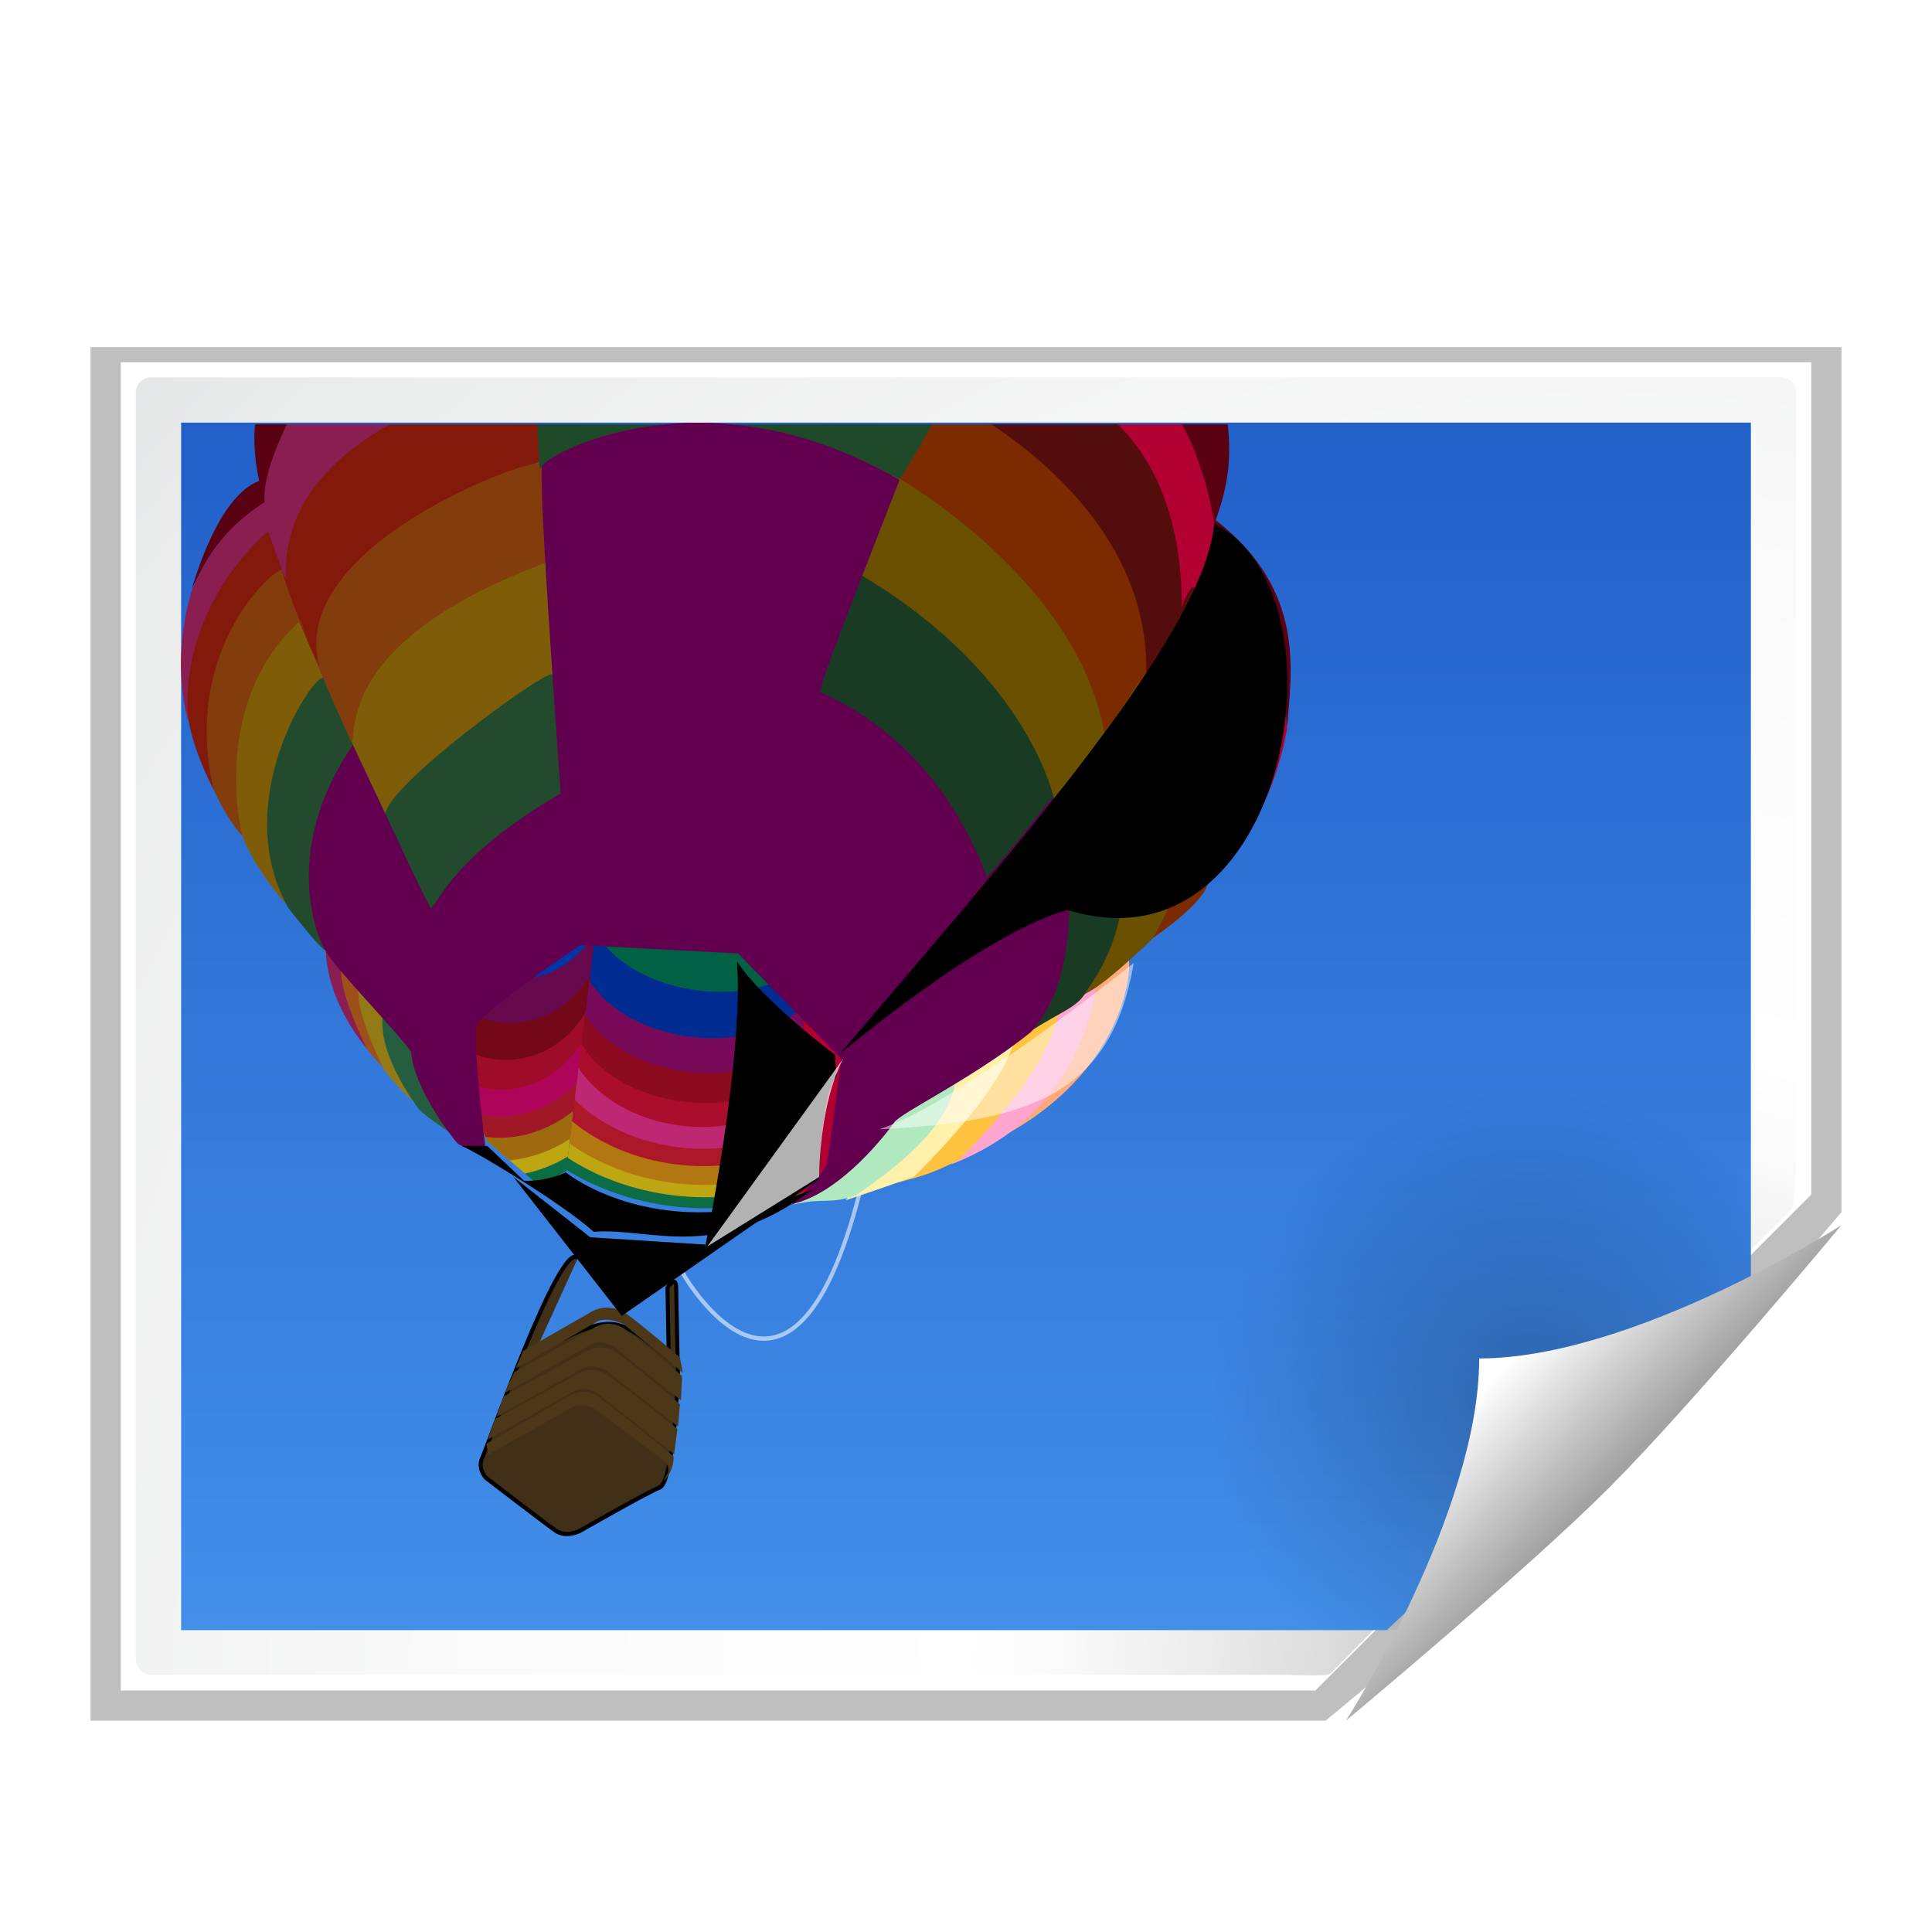 <svg xmlns="http://www.w3.org/2000/svg" xmlns:xlink="http://www.w3.org/1999/xlink" width="128" height="128" version="1"><defs><linearGradient xlink:href="#a" id="X" gradientUnits="userSpaceOnUse" gradientTransform="matrix(.812 0 0 .273 55.779 -173.643)" x1="105.414" y1="673.699" x2="274.533" y2="691.371"/><linearGradient id="G"><stop offset="0"/><stop offset="1" stop-opacity="0"/></linearGradient><linearGradient xlink:href="#b" gradientUnits="userSpaceOnUse" gradientTransform="matrix(.617 0 0 .36 55.779 -173.643)" x1="322.535" y1="671.365" x2="305.546" y2="703.106"/><linearGradient xlink:href="#b" gradientUnits="userSpaceOnUse" gradientTransform="matrix(.545 0 0 .407 55.779 -173.643)" x1="388.855" y1="581.208" x2="355.657" y2="561.592"/><linearGradient xlink:href="#b" gradientUnits="userSpaceOnUse" gradientTransform="matrix(.545 0 0 .407 55.779 -173.643)" x1="391.996" y1="490.368" x2="343.765" y2="472.658"/><linearGradient xlink:href="#b" gradientUnits="userSpaceOnUse" gradientTransform="matrix(.415 0 0 .535 55.779 -173.643)" x1="336.976" y1="514.064" x2="402.901" y2="491.134"/><linearGradient id="c"><stop offset="0"/><stop offset="1" stop-color="#484848"/></linearGradient><linearGradient xlink:href="#c" gradientUnits="userSpaceOnUse" gradientTransform="matrix(.47 0 0 .472 55.779 -173.643)" x1="313.857" y1="561.112" x2="355.786" y2="553.297"/><linearGradient xlink:href="#b" gradientUnits="userSpaceOnUse" gradientTransform="matrix(.617 0 0 .36 55.779 -173.643)" x1="306.288" y1="672.462" x2="333.499" y2="707.75"/><linearGradient xlink:href="#b" gradientUnits="userSpaceOnUse" gradientTransform="matrix(.545 0 0 .407 55.779 -173.643)" x1="391.996" y1="490.368" x2="343.765" y2="472.658"/><linearGradient id="b"><stop offset="0" stop-color="#fff" stop-opacity=".699"/><stop offset="1" stop-color="#fff" stop-opacity="0"/></linearGradient><linearGradient xlink:href="#b" gradientUnits="userSpaceOnUse" gradientTransform="matrix(.545 0 0 .407 55.779 -173.643)" x1="388.855" y1="581.208" x2="355.657" y2="561.592"/><linearGradient id="d"><stop offset="0"/><stop offset="1" stop-opacity="0"/></linearGradient><linearGradient xlink:href="#d" gradientUnits="userSpaceOnUse" gradientTransform="matrix(.448 0 0 .496 55.779 -173.643)" x1="390.908" y1="442.951" x2="419.73" y2="470.119"/><linearGradient id="e"><stop offset="0" stop-color="#62004f"/><stop offset=".146" stop-color="#8d2778"/><stop offset="1" stop-color="#ff00bf"/></linearGradient><linearGradient xlink:href="#e" gradientUnits="userSpaceOnUse" gradientTransform="matrix(.48 0 0 .462 55.779 -173.643)" x1="299.428" y1="480.611" x2="419.731" y2="503.821"/><linearGradient id="f"><stop offset="0" stop-color="#083e20"/><stop offset="1" stop-color="#245e3e"/></linearGradient><linearGradient xlink:href="#f" gradientUnits="userSpaceOnUse" gradientTransform="matrix(.853 0 0 1.173 -.505 .253)" x1="249.71" y1="470.676" x2="268.705" y2="444.599"/><linearGradient id="g"><stop offset="0" stop-color="#957d16"/><stop offset="1" stop-color="#927b16"/></linearGradient><linearGradient xlink:href="#g" gradientUnits="userSpaceOnUse" gradientTransform="scale(.853 1.173)" x1="249.71" y1="470.676" x2="268.705" y2="444.599"/><linearGradient id="h"><stop offset="0" stop-color="#54250d"/><stop offset="1" stop-color="#9f4f19"/></linearGradient><linearGradient xlink:href="#h" gradientUnits="userSpaceOnUse" gradientTransform="matrix(.853 0 0 1.173 -4.611 -5.495)" x1="249.71" y1="470.676" x2="268.705" y2="444.599"/><linearGradient id="i"><stop offset="0" stop-color="#8a1e51"/><stop offset="1" stop-color="#7e1b4a"/></linearGradient><linearGradient xlink:href="#i" gradientUnits="userSpaceOnUse" gradientTransform="scale(.853 1.173)" x1="249.71" y1="470.676" x2="285.551" y2="455.346"/><linearGradient id="j"><stop offset="0" stop-color="#1a3b23"/><stop offset=".34" stop-color="#255431"/><stop offset=".42" stop-color="#306d40"/><stop offset=".62" stop-color="#58c977"/><stop offset=".64" stop-color="#2f6a3f"/><stop offset="1" stop-color="#86ffa7"/></linearGradient><linearGradient xlink:href="#j" gradientUnits="userSpaceOnUse" gradientTransform="matrix(.402 0 0 .552 55.779 -173.643)" x1="410.687" y1="351.945" x2="496.011" y2="446.425"/><linearGradient id="k"><stop offset="0" stop-color="#6a5000"/><stop offset=".365" stop-color="#b49b1d"/><stop offset=".47" stop-color="#ffe63b"/><stop offset=".62" stop-color="#fde55f"/><stop offset=".66" stop-color="#af8800"/><stop offset="1" stop-color="#fcff96"/></linearGradient><linearGradient xlink:href="#k" gradientUnits="userSpaceOnUse" gradientTransform="matrix(.41 0 0 .541 55.779 -173.643)" x1="407.202" y1="340.132" x2="509.365" y2="443.406"/><linearGradient id="l"><stop offset="0" stop-color="#7c2b00"/><stop offset=".353" stop-color="#a56116"/><stop offset=".425" stop-color="#cf982c"/><stop offset=".61" stop-color="#ffdb59"/><stop offset=".64" stop-color="#d07100"/><stop offset="1" stop-color="#fff77c"/></linearGradient><linearGradient xlink:href="#l" gradientUnits="userSpaceOnUse" gradientTransform="matrix(.396 0 0 .561 55.961 -173.47)" x1="426.255" y1="315.437" x2="542.826" y2="426.811"/><linearGradient id="m"><stop offset="0" stop-color="#540d0d"/><stop offset=".35" stop-color="#7e2316"/><stop offset=".43" stop-color="#a93a1f"/><stop offset=".62" stop-color="#ff6731"/><stop offset=".66" stop-color="#9f2819"/><stop offset=".77" stop-color="#e1734d"/><stop offset="1" stop-color="#ffb47c"/></linearGradient><linearGradient xlink:href="#m" gradientUnits="userSpaceOnUse" gradientTransform="matrix(.4 0 0 .554 55.741 -173.714)" x1="438.624" y1="302.29" x2="560.685" y2="400.819"/><linearGradient id="n"><stop offset="0" stop-color="#833c0b"/><stop offset="1" stop-color="#723409"/></linearGradient><linearGradient xlink:href="#n" gradientUnits="userSpaceOnUse" gradientTransform="matrix(.477 0 0 .466 55.779 -173.643)" x1="178.402" y1="433.927" x2="274.363" y2="433.927"/><linearGradient id="o"><stop offset="0" stop-color="#214b2c"/><stop offset="1" stop-color="#1a3b23"/></linearGradient><linearGradient xlink:href="#o" gradientUnits="userSpaceOnUse" gradientTransform="matrix(.534 0 0 .415 55.827 -173.616)" x1="170.544" y1="569.892" x2="233.747" y2="533.101"/><linearGradient id="p"><stop offset="0" stop-color="#83190b"/><stop offset="1" stop-color="#721509"/></linearGradient><linearGradient xlink:href="#p" gradientUnits="userSpaceOnUse" gradientTransform="matrix(.466 0 0 .476 55.779 -173.643)" x1="177.64" y1="411.452" x2="275.485" y2="411.452"/><linearGradient id="q"><stop offset="0" stop-color="#7e5c08"/><stop offset="1" stop-color="#6e4b11"/></linearGradient><linearGradient xlink:href="#q" gradientUnits="userSpaceOnUse" gradientTransform="matrix(.485 0 0 .458 55.827 -173.616)" x1="185.365" y1="498.744" x2="246.535" y2="442.276"/><linearGradient id="r"><stop offset="0" stop-color="#b20033"/><stop offset=".46" stop-color="#ff7cba"/><stop offset=".55" stop-color="#9c225b"/><stop offset="1" stop-color="#ff7ca1"/></linearGradient><linearGradient xlink:href="#r" gradientUnits="userSpaceOnUse" gradientTransform="matrix(.311 0 0 .714 55.779 -173.643)" x1="683.1" y1="231.876" x2="720.634" y2="271.915"/><linearGradient id="s"><stop offset="0" stop-color="#8a1e51"/><stop offset="1" stop-color="#7e1b4a"/></linearGradient><linearGradient xlink:href="#s" gradientUnits="userSpaceOnUse" gradientTransform="matrix(.441 0 0 .503 55.779 -173.643)" x1="185.727" y1="378.454" x2="266.983" y2="378.454"/><linearGradient id="a"><stop offset="0" stop-color="#590012"/><stop offset=".93" stop-color="#a3211f"/><stop offset=".94" stop-color="#650014"/><stop offset="1" stop-color="#ee6c68"/></linearGradient><linearGradient xlink:href="#a" gradientUnits="userSpaceOnUse" gradientTransform="matrix(.812 0 0 .273 55.779 -173.643)" x1="105.414" y1="673.699" x2="274.533" y2="691.371"/><linearGradient id="t"><stop offset="0" stop-color="#b0e9c0"/><stop offset="1" stop-color="#75df92"/></linearGradient><linearGradient xlink:href="#t" gradientUnits="userSpaceOnUse" gradientTransform="scale(.853 1.173)" x1="273.209" y1="455.331" x2="276.428" y2="474.11"/><linearGradient id="u"><stop offset="0" stop-color="#ffd625"/><stop offset="1" stop-color="#fff0ab"/></linearGradient><linearGradient xlink:href="#u" gradientUnits="userSpaceOnUse" gradientTransform="scale(.853 1.173)" x1="269.879" y1="468.316" x2="274.636" y2="450.72"/><linearGradient id="v"><stop offset="0" stop-color="#f6b94e"/><stop offset="1" stop-color="#ffc340"/></linearGradient><linearGradient xlink:href="#v" gradientUnits="userSpaceOnUse" gradientTransform="scale(.853 1.173)" x1="262.957" y1="463.824" x2="271.316" y2="446.717"/><linearGradient id="w"><stop offset="0" stop-color="#fda5cf"/><stop offset="1" stop-color="#ce2c79"/></linearGradient><linearGradient xlink:href="#w" gradientUnits="userSpaceOnUse" gradientTransform="scale(.853 1.173)" x1="258.13" y1="442.669" x2="247.025" y2="456.033"/><linearGradient id="x"><stop offset="0" stop-color="#f6754e"/><stop offset="1" stop-color="#ffa879"/></linearGradient><linearGradient xlink:href="#x" gradientUnits="userSpaceOnUse" gradientTransform="matrix(.853 0 0 1.173 -12.281 22.44)" x1="257.995" y1="431.381" x2="274.716" y2="420.003"/><linearGradient id="y"><stop offset="0" stop-opacity="0"/><stop offset=".36" stop-opacity=".498"/><stop offset="1" stop-opacity="0"/></linearGradient><linearGradient xlink:href="#y" gradientUnits="userSpaceOnUse" gradientTransform="matrix(.454 0 0 .489 57.577 -173.424)" x1="277.573" y1="521.611" x2="316.569" y2="527.435"/><linearGradient id="z"><stop offset="0" stop-color="#b20033"/><stop offset="1" stop-color="#ffe77c"/></linearGradient><linearGradient xlink:href="#z" gradientUnits="userSpaceOnUse" gradientTransform="scale(.626 1.598)" x1="542.852" y1="330.59" x2="554.732" y2="359.371"/><linearGradient xlink:href="#A" gradientUnits="userSpaceOnUse" gradientTransform="scale(1.122 .892)" x1="229.561" y1="692.338" x2="276.193" y2="715.247"/><linearGradient xlink:href="#A" gradientUnits="userSpaceOnUse" gradientTransform="scale(1.122 .892)" x1="229.561" y1="692.338" x2="276.193" y2="715.247"/><linearGradient xlink:href="#A" gradientUnits="userSpaceOnUse" gradientTransform="scale(1.122 .892)" x1="229.561" y1="692.338" x2="276.193" y2="715.247"/><linearGradient xlink:href="#A" gradientUnits="userSpaceOnUse" gradientTransform="scale(1.122 .892)" x1="229.561" y1="692.338" x2="276.193" y2="715.247"/><linearGradient xlink:href="#A" gradientUnits="userSpaceOnUse" gradientTransform="scale(1.122 .892)" x1="229.561" y1="692.338" x2="276.193" y2="715.247"/><linearGradient id="A"><stop offset="0" stop-color="#4d3719"/><stop offset=".7" stop-color="#ddae66"/><stop offset="1" stop-color="#b2731c"/></linearGradient><linearGradient xlink:href="#A" gradientUnits="userSpaceOnUse" gradientTransform="scale(1.122 .892)" x1="261.132" y1="710.771" x2="267.062" y2="710.771"/><linearGradient id="B"><stop offset="0" stop-color="#50a3f7"/><stop offset="1" stop-color="#002ea8"/></linearGradient><linearGradient xlink:href="#B" gradientUnits="userSpaceOnUse" gradientTransform="matrix(1.346 0 0 2.123 538.334 -11.052)" x1="-263.29" y1="56.714" x2="-263.142" y2="8.871"/><linearGradient id="D"><stop offset="0" stop-color="#a2a2a2"/><stop offset="1" stop-color="#fff"/></linearGradient><linearGradient gradientUnits="userSpaceOnUse" x1="96" y1="104" x2="88" y2="96"><stop offset="0" stop-color="#888A85"/><stop offset=".007" stop-color="#8C8E89"/><stop offset=".067" stop-color="#ABACA9"/><stop offset=".135" stop-color="#C5C6C4"/><stop offset=".265" stop-color="#DBDBDA"/><stop offset=".376" stop-color="#EBEBEB"/><stop offset=".487" stop-color="#F7F7F6"/><stop offset=".632" stop-color="#FDFDFD"/><stop offset="1" stop-color="#fff"/></linearGradient><radialGradient id="C" cx="102" cy="112.305" r="139.559" gradientUnits="userSpaceOnUse"><stop offset="0" stop-color="#b7b8b9"/><stop offset=".189" stop-color="#ECECEC"/><stop offset=".257" stop-color="#FAFAFA"/><stop offset=".301" stop-color="#fff"/><stop offset=".531" stop-color="#FAFAFA"/><stop offset=".845" stop-color="#EBECEC"/><stop offset="1" stop-color="#E1E2E3"/></radialGradient><filter x="-.192" width="1.384" y="-.192" height="1.384" id="ay"><feGaussianBlur stdDeviation="1.945"/></filter><clipPath id="ax"><path d="M72 88l-32 32h-8v-40h40v8z" fill-rule="evenodd"/></clipPath><radialGradient xlink:href="#C" id="I" gradientUnits="userSpaceOnUse" gradientTransform="translate(-8 16.003)" cx="114" cy="95.029" r="139.559" fx="114" fy="95.029"/><linearGradient xlink:href="#D" id="az" x1="98.617" y1="106.414" x2="91.229" y2="99.255" gradientUnits="userSpaceOnUse"/><filter id="H"><feGaussianBlur stdDeviation="2.079"/></filter><linearGradient xlink:href="#B" id="J" gradientUnits="userSpaceOnUse" gradientTransform="matrix(1.346 0 0 2.123 538.334 -11.052)" x1="-263.142" y1="72.387" x2="-263.142" y2="-21.19"/><linearGradient xlink:href="#A" gradientUnits="userSpaceOnUse" gradientTransform="scale(1.122 .892)" x1="261.132" y1="710.771" x2="267.062" y2="710.771"/><linearGradient xlink:href="#A" id="L" gradientUnits="userSpaceOnUse" gradientTransform="scale(1.122 .892)" x1="229.561" y1="692.338" x2="276.193" y2="715.247"/><linearGradient xlink:href="#A" id="M" gradientUnits="userSpaceOnUse" gradientTransform="scale(1.122 .892)" x1="229.561" y1="692.338" x2="276.193" y2="715.247"/><linearGradient xlink:href="#A" id="N" gradientUnits="userSpaceOnUse" gradientTransform="scale(1.122 .892)" x1="229.561" y1="692.338" x2="276.193" y2="715.247"/><linearGradient xlink:href="#A" id="O" gradientUnits="userSpaceOnUse" gradientTransform="scale(1.122 .892)" x1="229.561" y1="692.338" x2="276.193" y2="715.247"/><linearGradient xlink:href="#A" id="P" gradientUnits="userSpaceOnUse" gradientTransform="scale(1.122 .892)" x1="229.561" y1="692.338" x2="276.193" y2="715.247"/><linearGradient xlink:href="#z" id="Q" gradientUnits="userSpaceOnUse" gradientTransform="scale(.626 1.598)" x1="542.852" y1="330.59" x2="554.732" y2="359.371"/><linearGradient xlink:href="#y" id="R" gradientUnits="userSpaceOnUse" gradientTransform="matrix(.454 0 0 .489 57.577 -173.424)" x1="277.573" y1="521.611" x2="316.569" y2="527.435"/><linearGradient xlink:href="#x" id="S" gradientUnits="userSpaceOnUse" gradientTransform="matrix(.853 0 0 1.173 -12.281 22.44)" x1="257.995" y1="431.381" x2="274.716" y2="420.003"/><linearGradient xlink:href="#w" id="T" gradientUnits="userSpaceOnUse" gradientTransform="scale(.853 1.173)" x1="258.13" y1="442.669" x2="247.025" y2="456.033"/><linearGradient xlink:href="#v" id="U" gradientUnits="userSpaceOnUse" gradientTransform="scale(.853 1.173)" x1="262.957" y1="463.824" x2="271.316" y2="446.717"/><linearGradient xlink:href="#u" id="V" gradientUnits="userSpaceOnUse" gradientTransform="scale(.853 1.173)" x1="269.879" y1="468.316" x2="274.636" y2="450.72"/><linearGradient xlink:href="#t" id="W" gradientUnits="userSpaceOnUse" gradientTransform="scale(.853 1.173)" x1="273.209" y1="455.331" x2="276.428" y2="474.11"/><linearGradient xlink:href="#a" gradientUnits="userSpaceOnUse" gradientTransform="matrix(.812 0 0 .273 55.779 -173.643)" x1="105.414" y1="673.699" x2="274.533" y2="691.371"/><linearGradient xlink:href="#s" id="Y" gradientUnits="userSpaceOnUse" gradientTransform="matrix(.441 0 0 .503 55.779 -173.643)" x1="185.727" y1="378.454" x2="266.983" y2="378.454"/><linearGradient xlink:href="#r" id="Z" gradientUnits="userSpaceOnUse" gradientTransform="matrix(.311 0 0 .714 55.779 -173.643)" x1="683.1" y1="231.876" x2="720.634" y2="271.915"/><linearGradient xlink:href="#q" id="aa" gradientUnits="userSpaceOnUse" gradientTransform="matrix(.485 0 0 .458 55.827 -173.616)" x1="185.365" y1="498.744" x2="246.535" y2="442.276"/><linearGradient xlink:href="#p" id="ab" gradientUnits="userSpaceOnUse" gradientTransform="matrix(.466 0 0 .476 55.779 -173.643)" x1="177.64" y1="411.452" x2="275.485" y2="411.452"/><linearGradient xlink:href="#o" id="ac" gradientUnits="userSpaceOnUse" gradientTransform="matrix(.534 0 0 .415 55.827 -173.616)" x1="170.544" y1="569.892" x2="233.747" y2="533.101"/><linearGradient xlink:href="#n" id="ad" gradientUnits="userSpaceOnUse" gradientTransform="matrix(.477 0 0 .466 55.779 -173.643)" x1="178.402" y1="433.927" x2="274.363" y2="433.927"/><linearGradient xlink:href="#m" id="ae" gradientUnits="userSpaceOnUse" gradientTransform="matrix(.4 0 0 .554 55.741 -173.714)" x1="438.624" y1="302.29" x2="560.685" y2="400.819"/><linearGradient xlink:href="#l" id="af" gradientUnits="userSpaceOnUse" gradientTransform="matrix(.396 0 0 .561 55.961 -173.47)" x1="426.255" y1="315.437" x2="542.826" y2="426.811"/><linearGradient xlink:href="#k" id="ag" gradientUnits="userSpaceOnUse" gradientTransform="matrix(.41 0 0 .541 55.779 -173.643)" x1="407.202" y1="340.132" x2="509.365" y2="443.406"/><linearGradient xlink:href="#j" id="ah" gradientUnits="userSpaceOnUse" gradientTransform="matrix(.402 0 0 .552 55.779 -173.643)" x1="410.687" y1="351.945" x2="496.011" y2="446.425"/><linearGradient xlink:href="#i" id="ai" gradientUnits="userSpaceOnUse" gradientTransform="scale(.853 1.173)" x1="249.71" y1="470.676" x2="285.551" y2="455.346"/><linearGradient xlink:href="#h" id="aj" gradientUnits="userSpaceOnUse" gradientTransform="matrix(.853 0 0 1.173 -4.611 -5.495)" x1="249.71" y1="470.676" x2="268.705" y2="444.599"/><linearGradient xlink:href="#g" id="ak" gradientUnits="userSpaceOnUse" gradientTransform="scale(.853 1.173)" x1="249.71" y1="470.676" x2="268.705" y2="444.599"/><linearGradient xlink:href="#f" id="al" gradientUnits="userSpaceOnUse" gradientTransform="matrix(.853 0 0 1.173 -.505 .253)" x1="249.71" y1="470.676" x2="268.705" y2="444.599"/><linearGradient xlink:href="#e" id="am" gradientUnits="userSpaceOnUse" gradientTransform="matrix(.48 0 0 .462 55.779 -173.643)" x1="299.428" y1="480.611" x2="419.731" y2="503.821"/><linearGradient xlink:href="#d" id="an" gradientUnits="userSpaceOnUse" gradientTransform="matrix(.448 0 0 .496 55.779 -173.643)" x1="390.908" y1="442.951" x2="419.73" y2="470.119"/><linearGradient xlink:href="#b" id="ao" gradientUnits="userSpaceOnUse" gradientTransform="matrix(.545 0 0 .407 55.779 -173.643)" x1="388.855" y1="581.208" x2="355.657" y2="561.592"/><linearGradient xlink:href="#b" id="ap" gradientUnits="userSpaceOnUse" gradientTransform="matrix(.545 0 0 .407 55.779 -173.643)" x1="391.996" y1="490.368" x2="343.765" y2="472.658"/><linearGradient xlink:href="#b" id="aq" gradientUnits="userSpaceOnUse" gradientTransform="matrix(.617 0 0 .36 55.779 -173.643)" x1="306.288" y1="672.462" x2="333.499" y2="707.75"/><linearGradient xlink:href="#c" id="ar" gradientUnits="userSpaceOnUse" gradientTransform="matrix(.47 0 0 .472 55.779 -173.643)" x1="313.857" y1="561.112" x2="355.786" y2="553.297"/><linearGradient xlink:href="#b" id="as" gradientUnits="userSpaceOnUse" gradientTransform="matrix(.415 0 0 .535 55.779 -173.643)" x1="336.976" y1="514.064" x2="402.901" y2="491.134"/><linearGradient xlink:href="#b" id="at" gradientUnits="userSpaceOnUse" gradientTransform="matrix(.545 0 0 .407 55.779 -173.643)" x1="391.996" y1="490.368" x2="343.765" y2="472.658"/><linearGradient xlink:href="#b" id="au" gradientUnits="userSpaceOnUse" gradientTransform="matrix(.545 0 0 .407 55.779 -173.643)" x1="388.855" y1="581.208" x2="355.657" y2="561.592"/><linearGradient xlink:href="#b" id="av" gradientUnits="userSpaceOnUse" gradientTransform="matrix(.617 0 0 .36 55.779 -173.643)" x1="322.535" y1="671.365" x2="305.546" y2="703.106"/><linearGradient y2="154.504" x2="210.986" y1="154.504" x1="155.211" gradientTransform="matrix(.93 0 0 .929 -84.4 12.848)" gradientUnits="userSpaceOnUse" xlink:href="#E"/><linearGradient y2="167.162" x2="83.743" y1="154.278" x1="82.802" gradientTransform="matrix(.626 0 0 .2 68.175 138.957)" gradientUnits="userSpaceOnUse" xlink:href="#F"/><linearGradient><stop offset="0" stop-color="#ffd500"/><stop offset="1" stop-color="#ff7e00"/></linearGradient><linearGradient><stop offset="0" stop-color="#ff7e00"/><stop offset="1" stop-color="#ffd500"/></linearGradient><linearGradient><stop offset="0" stop-color="#fff8de"/><stop offset="1" stop-color="#ff0"/></linearGradient><linearGradient id="F"><stop offset="0" stop-color="#555"/><stop offset="1" stop-color="#555" stop-opacity="0"/></linearGradient><linearGradient id="E"><stop offset="0"/><stop offset="1" stop-opacity="0"/></linearGradient><linearGradient><stop offset="0" stop-color="#323232"/><stop offset="1" stop-color="#101010"/></linearGradient><clipPath><path d="M1.955 2.183v184.968h254.759v-184.968h-254.759z" opacity=".489" fill="#f9f2ea"/></clipPath><clipPath><path d="M12 28v80h80.5l23.5-25.25v-54.75h-104z" opacity=".489" fill="#f9f2ea"/></clipPath><radialGradient xlink:href="#G" id="aw" cx="101.5" cy="92.997" fx="101.5" fy="92.997" r="21.5" gradientTransform="matrix(.725 .689 -.674 .709 90.662 -42.653)" gradientUnits="userSpaceOnUse"/><linearGradient xlink:href="#E" id="K" gradientUnits="userSpaceOnUse" gradientTransform="matrix(.41 0 0 .433 -28.253 27.952)" x1="121.406" y1="177.056" x2="177.181" y2="177.056"/></defs><path d="M6 23v91h81.821s12.402-10.172 18.132-15.819c5.729-5.647 16.048-17.872 16.048-17.872v-57.309h-116z" opacity=".5" filter="url(#H)"/><path d="M8 24v88h79.146l32.854-32.854v-55.146h-112z" fill="#fff"/><path d="M10 25c-.551 0-1 .449-1 1v83.964c0 .552.449 1 1 1h75.172c.263 0 2.763.118 2.949-.069l30.586-30.8c.187-.187.293-2.685.293-2.948v-51.147c0-.551-.448-1-1-1h-108z" fill="url(#I)"/><path d="M12 28h104v57.207l-24.119 22.793h-79.881v-80z" fill="url(#J)"/><path d="M187.223 104.206z" stroke="#000" stroke-width=".514" transform="matrix(.515 0 0 .552 -58.93 27.236)" fill="none"/><path d="M183.201 113.075c10.171-4.972 10.43-4.547 17.263.618l-.169-8.478c.056-.11 1.123-1.535 1.123 0l.225 10.525s-.506 12.444-2.303 13.431c-1.348.439-10.28 5.208-10.28 5.208s-1.798.877-3.146 0c-1.348-.877-8.988-6.359-8.988-6.359s-1.123-1.096-.449-2.412c.674-1.316 10.066-26.285 12.29-23.959" fill="#422f17" fill-rule="evenodd" stroke="#000" stroke-width=".514" transform="matrix(.515 0 0 .552 -58.93 27.236)"/><g fill="url(#K)" fill-rule="evenodd"><path d="M34.66 89.498l4.637-2.654s1.101-.603 2.261.241c1.159.844 3.478 2.835 3.478 2.835l.203 1.025-3.964-3.25c-.246-.043-.91-.422-1.63-.188-.638.362-5.476 3.154-5.476 3.154l.491-1.164z" fill="url(#L)"/><path d="M34.083 90.901l5.244-2.913s.985-.724 2.145.121c1.159.844 3.942 3.197 3.71 3.076l-.065 1.59-4.514-3.612s-.869-.422-1.507-.06c-.638.362-5.68 3.197-5.68 3.197l.669-1.399z" fill="url(#M)"/><path d="M33.356 92.512l5.449-2.956s.985-.724 2.145.121c1.159.844 4.328 3.499 4.096 3.378l-.121 1.457-4.845-3.78s-.869-.422-1.507-.06c-.638.362-5.68 3.197-5.68 3.197l.464-1.356z" fill="url(#N)"/><path d="M32.777 94.02l5.449-2.956s.985-.724 2.145.121c1.159.844 4.741 3.624 4.509 3.504l-.22 1.653-5.159-4.102s-.869-.422-1.507-.06c-.638.362-5.68 3.197-5.68 3.197l.464-1.356z" fill="url(#O)"/><path d="M32.225 95.65l5.449-3.137s1.101-.816 2.261.241c1.159.844 4.695 3.74 4.695 3.74.019.603-.251 1.237-.638 1.629.077-.462.734-.744-.174-1.478l-4.453-3.323c-.246-.128-.869-.422-1.507-.06-.638.362-5.516 3.112-5.516 3.112l-.116-.724z" fill="url(#P)"/></g><path d="M202.055 103.144s13.981 23.723 23.037-9.613" stroke="#fff" stroke-width=".514" stroke-opacity=".559" transform="matrix(.515 0 0 .552 -58.93 27.236)" fill="none"/><g fill-rule="evenodd"><path d="M52.98 64.98s9.591 11.26-1.23 14.587c-.82.256 1.23-14.587 1.23-14.587z" fill="url(#Q)"/><path d="M37.445 75.155l.035 2.318c1.983 1.244 4.4 2.124 7.072 2.445 2.67.321 5.22.038 7.422-.701l-.035-2.318c-1.982-1.242-12.291-2.485-14.494-1.745z" fill="#0b6c46"/><path d="M37.594 74.778l-.026 1.9c1.951 1.286 4.377 2.194 7.064 2.518 2.683.323 5.25.018 7.429-.768l.027-1.911c-1.95-1.283-12.313-2.528-14.495-1.739z" fill="#bea613"/><path d="M37.89 71.739l-.216 3.99c1.912 1.354 4.325 2.329 7.049 2.657 2.722.328 5.288-.05 7.445-.912l.216-3.99c-1.911-1.353-12.336-2.609-14.494-1.745z" fill="#b37711"/><path d="M38.044 71.631l-.204 2.608c1.802 1.492 4.233 2.579 7.02 2.915 2.786.335 5.392-.147 7.474-1.17l.204-2.608c-1.802-1.491-12.412-2.769-14.494-1.745z" fill="#ac182a"/><path d="M38.365 69.952l-.364 2.833c1.653 1.658 4.112 2.884 6.985 3.229 2.868.345 5.536-.258 7.508-1.475l.366-2.853c-1.653-1.653-12.522-2.955-14.495-1.734z" fill="#be2873"/><path d="M38.527 67.353l-.286 3.276c1.262 2.015 3.803 3.583 6.904 3.957 3.098.373 5.918-.548 7.589-2.207l.287-3.286c-1.263-2.012-12.824-3.401-14.495-1.739z" fill="#ab0d2d"/><path d="M38.9 64.697l-.476 4.281c1.032 1.999 3.658 3.623 6.898 4.013 3.234.389 6.149-.564 7.595-2.259l.478-4.302c-1.036-1.993-13.052-3.435-14.495-1.734z" fill="#8d0b1e"/><path d="M39.12 62.717l-.476 4.281c1.032 1.999 3.658 3.623 6.898 4.013 3.234.389 6.149-.564 7.595-2.259l.478-4.302c-1.036-1.993-13.052-3.435-14.495-1.734z" fill="#790a59"/><path d="M39.377 60.406l-.476 4.281c1.032 1.999 3.658 3.623 6.898 4.013 3.234.389 6.149-.564 7.595-2.259l.478-4.302c-1.036-1.993-13.052-3.435-14.495-1.734z" fill="#002c91"/><path d="M30.885 71.777l1.353 3.784 3.306 2.856c.682-.208 1.347-.469 1.976-.824l.446-3.928c-.899-.889-4.221-1.652-7.08-1.888z" fill="#0b6c46"/><path d="M30.554 70.849l1.684 4.712 2.537 2.192c1.006-.213 1.966-.598 2.86-1.136l.392-3.816c-.923-.963-4.525-1.769-7.472-1.952z" fill="#bea613"/><path d="M30.662 71.153l1.576 4.408 1.522 1.312c1.433-.137 2.799-.633 4.021-1.44l.2-2.272c-.886-1.001-4.393-1.819-7.319-2.008z" fill="#9f690f"/><path d="M29.394 68.025c-1.03.053-1.859.239-2.283.576l-.061.576 2.568-.952 2.537 7.096c2.133.277 4.176-.405 5.85-1.736l.346-3.4c-.988-1.329-5.865-2.319-8.956-2.16z" fill="#a01728"/><path d="M27.316 66.598l-.338 3.595c1.191 1.984 3.039 3.402 5.268 3.716 2.224.313 4.352-.538 5.973-2.119l.341-3.621c-1.191-1.977-9.622-3.159-11.244-1.572z" fill="#ae055a"/><path d="M27.666 64.273l-.364 3.246c.862 2.44 2.754 4.279 5.159 4.618 2.403.339 4.67-.911 6.083-3.027l.366-3.259c-.863-2.437-9.831-3.698-11.243-1.578z" fill="#9e0c2a"/><path d="M28.191 60.162l-.641 5.31c.683 2.43 2.638 4.334 5.151 4.688 2.508.353 4.852-.94 6.09-3.091l.645-5.336c-.686-2.423-10.007-3.731-11.244-1.572z" fill="#720818"/><path d="M28.487 57.705l-.641 5.31c.683 2.43 2.638 4.334 5.151 4.688 2.508.353 4.852-.94 6.09-3.091l.645-5.336c-.686-2.423-10.007-3.731-11.244-1.572z" fill="#67094d"/><path d="M28.833 54.839l-.641 5.31c.683 2.43 2.638 4.334 5.151 4.688 2.508.353 4.852-.94 6.09-3.091l.645-5.336c-.686-2.423-10.007-3.731-11.244-1.572z" fill="#0035a8"/><path d="M29.031 53.201l-.641 5.31c.683 2.43 2.474 3.822 4.987 4.177 2.508.353 5.016-.428 6.254-2.58l.645-5.336c-.686-2.423-10.007-3.731-11.244-1.572z" fill="#00a867"/><path d="M39.869 57.334l-.476 4.281c1.032 1.999 3.658 3.623 6.898 4.013 3.234.389 6.149-.564 7.595-2.259l.478-4.302c-1.036-1.993-13.052-3.435-14.495-1.734z" fill="#006145"/></g><path d="M38.936 62.728s-3.761 2.723-4.976 14.283c2.372 3.087 15.853 4.055 15.853 4.055s-2.951-13.072-1.157-18.096" fill="url(#R)" fill-rule="evenodd"/><g fill-rule="evenodd"><path d="M74.779 63.467c.248 1.101-.542 8.147-9.339 12.314 5.834-5.687 6.751-8.522 6.016-9.824.832-.285 2.028-4.252 3.322-2.491z" fill="url(#S)"/><path d="M72.605 65.216s-.48 8.406-9.587 11.926c5.834-5.687 6.441-8.198 5.706-9.5.832-.285 2.587-4.187 3.881-2.426z" fill="url(#T)"/><path d="M70.161 65.744c.262 1.085-.14 4.65-6.667 11.128-1.995.995-2.706 1.122-4.086 1.486 2.008-2.17 3.927-6.498 3.927-6.498s2.908-4.165 6.825-6.115z" fill="url(#U)"/><path d="M67.333 67.423c.262 1.085-.264 4.067-6.791 10.545-.194.023-.47.214-4.52 1.551 2.008-2.17 4.486-5.98 4.486-5.98s2.908-4.165 6.825-6.115z" fill="url(#V)"/><path d="M63.482 69.832c-.166 2.067.254 4.583-6.78 9.361-1.662.618-2.134.136-4.105.601 2.008-2.17 6.299-7.149 6.299-7.149s2.063-1.338 4.586-2.813z" fill="url(#W)"/></g><path d="M16.895 28.113c-.051.584-.128 1.893.276 3.756-.541.198-2.606 1.038-4.466 7.136 1.364-2.595 1.493-3.112 4.842-5.707.114-1.075.323-2.546 1.604-5.185h-2.256zm61.348 0c.811 1.541 2.509 5.169 1.934 7.778-.124.389-.407 1.364-.407 1.461.93.616 4.277 2.396 5.517 10.764.217-3.405 1.335-8.95-4.742-13.653.795-2.258 1.043-3.902.798-6.349h-3.1z" fill="url(#X)" fill-rule="evenodd"/><path d="M19.006 28.113c-.438.906-1.63 3.466-1.473 5.153-2.445 1.594-3.626 3.181-4.773 5.723l.008-.048s-1.521 4.197-.315 8.789c.198-2.196-.656-6.165 5.279-12.457-.028-.008.595 1.829 1.235 3.275.15-.632-.789-6.085 7.036-10.435h-6.998z" fill="url(#Y)" fill-rule="evenodd"/><path d="M73.832 28.113c4.942 5.188 4.335 12.457 4.335 12.457s.703-1.557.79-1.557c7.103 7.155 2.801 17.153 2.801 17.153s2.462-2.203 3.514-7.89c-.351-7.43-4.388-10.293-5.44-11.004 0 0 .526-1.006.614-2.657-.62-3.426-1.56-5.469-2.133-6.502h-4.481z" fill="url(#Z)" fill-rule="evenodd"/><path d="M20.009 41s-6.609 5.226-4.06 14.111c.965 2.66 3.157 4.954 3.157 4.954s-4.209-6.696 2.28-15.136c0 0 1.403 3.761 4.209 9.265 1.315-2.568 4.56-5.504 11.05-9.54 6.489-4.036-.526-7.339-.526-7.339s-13.154 3.549-12.891 12.017c-.526-.642-2.811-7.35-3.219-8.332z" fill="url(#aa)" fill-rule="evenodd"/><path d="M25.827 28.113c-2.95 1.63-7.193 4.907-6.875 10.29-.044 0-1.189-3.203-1.189-3.203s-5.872 4.717-5.302 12.377c.438 2.523 1.742 4.816 1.742 4.816s-2.575-8.716 4.397-14.632c.709 2.372 1.858 4.886 2.67 6.798-.044-.275-2.409-8.317 14.472-13.958.072-1.027.041-1.815-.031-2.488h-9.883z" fill="url(#ab)" fill-rule="evenodd"/><path d="M19.106 60.156s1.79 2.331 2.404 2.79c.395.459-3.157-5.855 2.017-13.285.93 3.049 5.086 10.873 5.086 10.873s3.384-5.423 8.646-7.625c2.368-7.155.263-6.421-.702-8.256-1.052.183-10.962 7.43-11.05 9.357-.175-.046-3.49-7.93-4.06-9.077-.526-.55-6.376 8.068-2.342 15.223z" fill="url(#ac)" fill-rule="evenodd"/><path d="M35.963 30.695c-.49-.557-17.149 5.471-14.777 13.53-2.105-4.678-2.499-6.421-2.499-6.421-.124-.519-6.796 4.999-4.516 14.54.57 1.284 1.408 2.583 1.883 3.023-.438-1.651-1.62-9.352 3.861-14.26 1.535 4.128 2.383 5.877 3.369 8.065.438-.459-1.133-6.734 13.074-11.963 1.666-4.541-.395-6.513-.395-6.513z" fill="url(#ad)" fill-rule="evenodd"/><path d="M65.391 28.113c11.325 7.973 10.287 15.367 10.413 16.944.921-1.193 1.685-2.654 2.079-3.251 5.393 7.201 2.261 16.367 1.911 16.872.351 0 1.616-1.829 2.01-2.609 4.779-11.879-2.101-17.298-2.847-17.161-.395.505-.66 1.335-.66 1.381.03-6.986-2.582-10.579-4.243-12.176h-8.663z" fill="url(#ae)" fill-rule="evenodd"/><path d="M56.797 28.113c-1.218.779-1.24 1.895 2.325 3.524 8.991 5.059 12.833 12.684 14.073 17.225.248-.324 2.51-3.626 2.739-3.901 4.827 9.52.852 16.825.238 17.329 0 0 2.915-1.911 3.722-3.403 3.814-10.605-2.041-17.193-2.041-17.193s-.128.584-1.926 3.179c.355-8.501-6.365-14.186-10.236-16.759h-8.893z" fill="url(#af)" fill-rule="evenodd"/><path d="M59.421 31.612s11.948 6.716 13.746 16.964c2.604-3.762 2.108-3.281 2.666-3.605.558-.324 5.209 10.054.434 17.319-3.721 3.503-4.093 3.373-5.023 3.892.248-.649 5.953-4.746 1.736-17.395-1.054 2.141-3.209 4.465-3.209 4.465s-1.627-8.734-12.851-15.156c-7.627-3.178 2.495-6.907 2.583-6.724" fill="url(#ag)" fill-rule="evenodd"/><path d="M56.983 38.058l-2.847 7.692c.175.183 7.808 3.892 11.033 12.713.331.015 4.093-4.346 4.465-5.124.372-.778 2.945 10.735-1.364 14.984 1.988-1.277 2.998-1.541 3.597-2.465.248-.649 5.116-5.481 1.147-17.027-1.094 1.663-2.563 3.321-3.194 4.054-.735-2.951-3.853-9.521-12.836-14.827z" fill="url(#ah)" fill-rule="evenodd"/><path d="M35.595 28.113l.146 2.946s10.271-6.465 23.864.69c.753-1.135 1.508-2.492 2.141-3.636h-26.151z" fill="#1f4a2a" fill-rule="evenodd"/><g fill-rule="evenodd"><path d="M21.589 62.866s-.199 3.614 3.526 7.532c-1.921-3.865-2.532-5.528-1.91-5.915-.373-.323-.621-2.069-1.615-1.616z" fill="url(#ai)"/><path d="M22.824 63.314c-.338.407-.629 1.826 1.499 6.2 1.211 1.457 1.404 1.58 3.212 3.259-.621-1.422-2.362-5.17-2.362-5.17s-.708-2.503-2.349-4.289z" fill="url(#aj)"/><path d="M23.959 64.721c-.338.407-.629 1.826 1.499 6.2 1.211 1.457 1.404 1.58 3.212 3.259-.621-1.422-2.362-5.17-2.362-5.17s-.708-2.503-2.349-4.289z" fill="url(#ak)"/><path d="M25.479 66.69c-.303.936-.416 3.073 2.291 6.832.735.667 1.75 1.296 2.672 1.97-.621-1.422-3.141-6.482-3.141-6.482s-.806-1.075-1.822-2.32z" fill="url(#al)"/></g><path d="M32.148 75.919s-1.403.275-1.842-.183c-.438-.459-2.894-3.669-3.069-6.054-1.14-1.559-5.174-5.687-5.613-6.605-.789-1.193-2.894-6.935 1.754-13.723 2.017 4.22 4.823 10.366 5.174 10.824.526-.367 1.403-3.394 8.594-7.614-.351-4.954-1.491-20.952-1.228-21.685.263-.734 10.699-6.605 23.678.917-3.683 9.448-5.086 13.026-5.262 14.035.088.183 7.454 2.568 11.05 12.292 2.105-2.385 2.894-3.578 4.385-5.32 1.228 3.486 2.105 11.833-1.491 15.594-3.771 3.027-8.594 5.32-9.033 5.963-.438.642-3.508 4.678-6.753 5.412 0-.092 2.105-1.926 2.28-2.66.175-.734.965-6.972.965-6.972l-6.84-6.972-10.436-.55s-5.613 3.669-6.928 5.32c-.175 1.559.614 7.981.614 7.981z" fill="url(#am)" fill-rule="evenodd"/><path d="M80.441 34.689c-.616 7.552-14.479 22.96-24.453 34.736l-.372.389c.124 0 9.187-7.82 15.1-9.53 14.595 4.528 18.968-20.896 9.725-25.595z" fill="url(#an)" fill-rule="evenodd"/><path d="M85.011 49.642s-12.402 11.676-23.936 17.124c-11.534 5.449-2.232 6.616-2.232 6.616s22.696-10.508 26.168-23.74z" opacity=".4" fill="url(#ao)" fill-rule="evenodd"/><path d="M81.293 29.833c0-2.018-5.737 14.244-22.884 24.83-11.534 5.449-5.916 11.753-2.759 13.771 7.542-8.623 24.45-24.084 25.642-38.601z" opacity=".4" fill="url(#ap)" fill-rule="evenodd"/><path d="M75.114 63.796s-11.41 9.211-16.867 11.027c10.08-.515 15.379-2.335 16.867-11.027z" opacity=".7" fill="url(#aq)" fill-rule="evenodd"/><path d="M32.282 75.922l2.43 2.3c.636.061 1.851-.121 2.777-.545 0 0 6.249 5.084 16.316 1.15-6.422 4.842-10.704 2.481-14.464 2.784-2.314-2.058-8.447-5.689-8.794-5.689h1.736z" fill-rule="evenodd"/><path d="M48.83 63.697c.463 6.254-2.083 18.802-2.083 18.761l-7.637-.484-5.091-3.994 7.174 9.199 13.076-9.078s.116-5.81 1.157-6.778l-.116-1.452s-4.86-3.631-6.48-6.173z" fill="url(#ar)" fill-rule="evenodd"/><path d="M46.863 82.579l9.026-12.467s-1.504 2.421-1.62 7.868l-7.406 4.6z" fill="url(#as)" fill-rule="evenodd"/><path d="M81.293 30.86c0-2.018-5.737 14.244-22.884 24.83-11.534 5.449-5.916 10.726-2.759 12.744 7.542-8.623 24.45-23.057 25.642-37.574z" opacity=".4" fill="url(#at)" fill-rule="evenodd"/><path d="M84.52 50.669s-11.911 11.676-23.445 17.124c-11.534 5.449-2.232 5.589-2.232 5.589s20.732-9.994 25.677-22.713z" opacity=".6" fill="url(#au)" fill-rule="evenodd"/><path d="M75.114 63.796s-11.41 9.211-16.867 11.027c8.771-1.371 15.379-2.335 16.867-11.027z" opacity=".7" fill="url(#av)" fill-rule="evenodd"/><path d="M-42.026 16.802v-2.562 2.562zm95.488-1.063v-2.022 2.022z" fill="#fff" fill-opacity=".757"/><path d="M73 63.5h43v22l-22.5 22.5h-20.5v-44.5z" opacity=".243" fill="url(#aw)"/><path clip-path="url(#ax)" d="M91.88 109.982l24.31-24.31s-9.353 2.913-19.603 2.913c0 10.25-4.706 21.396-4.706 21.396z" opacity=".4" filter="url(#ay)"/><path d="M89.172 114s11.914-9.914 17.414-15.414c5.5-5.5 15.414-17.414 15.414-17.414s-13.75 8.828-24 8.828c0 10.25-8.828 24-8.828 24z" fill="url(#az)"/></svg>